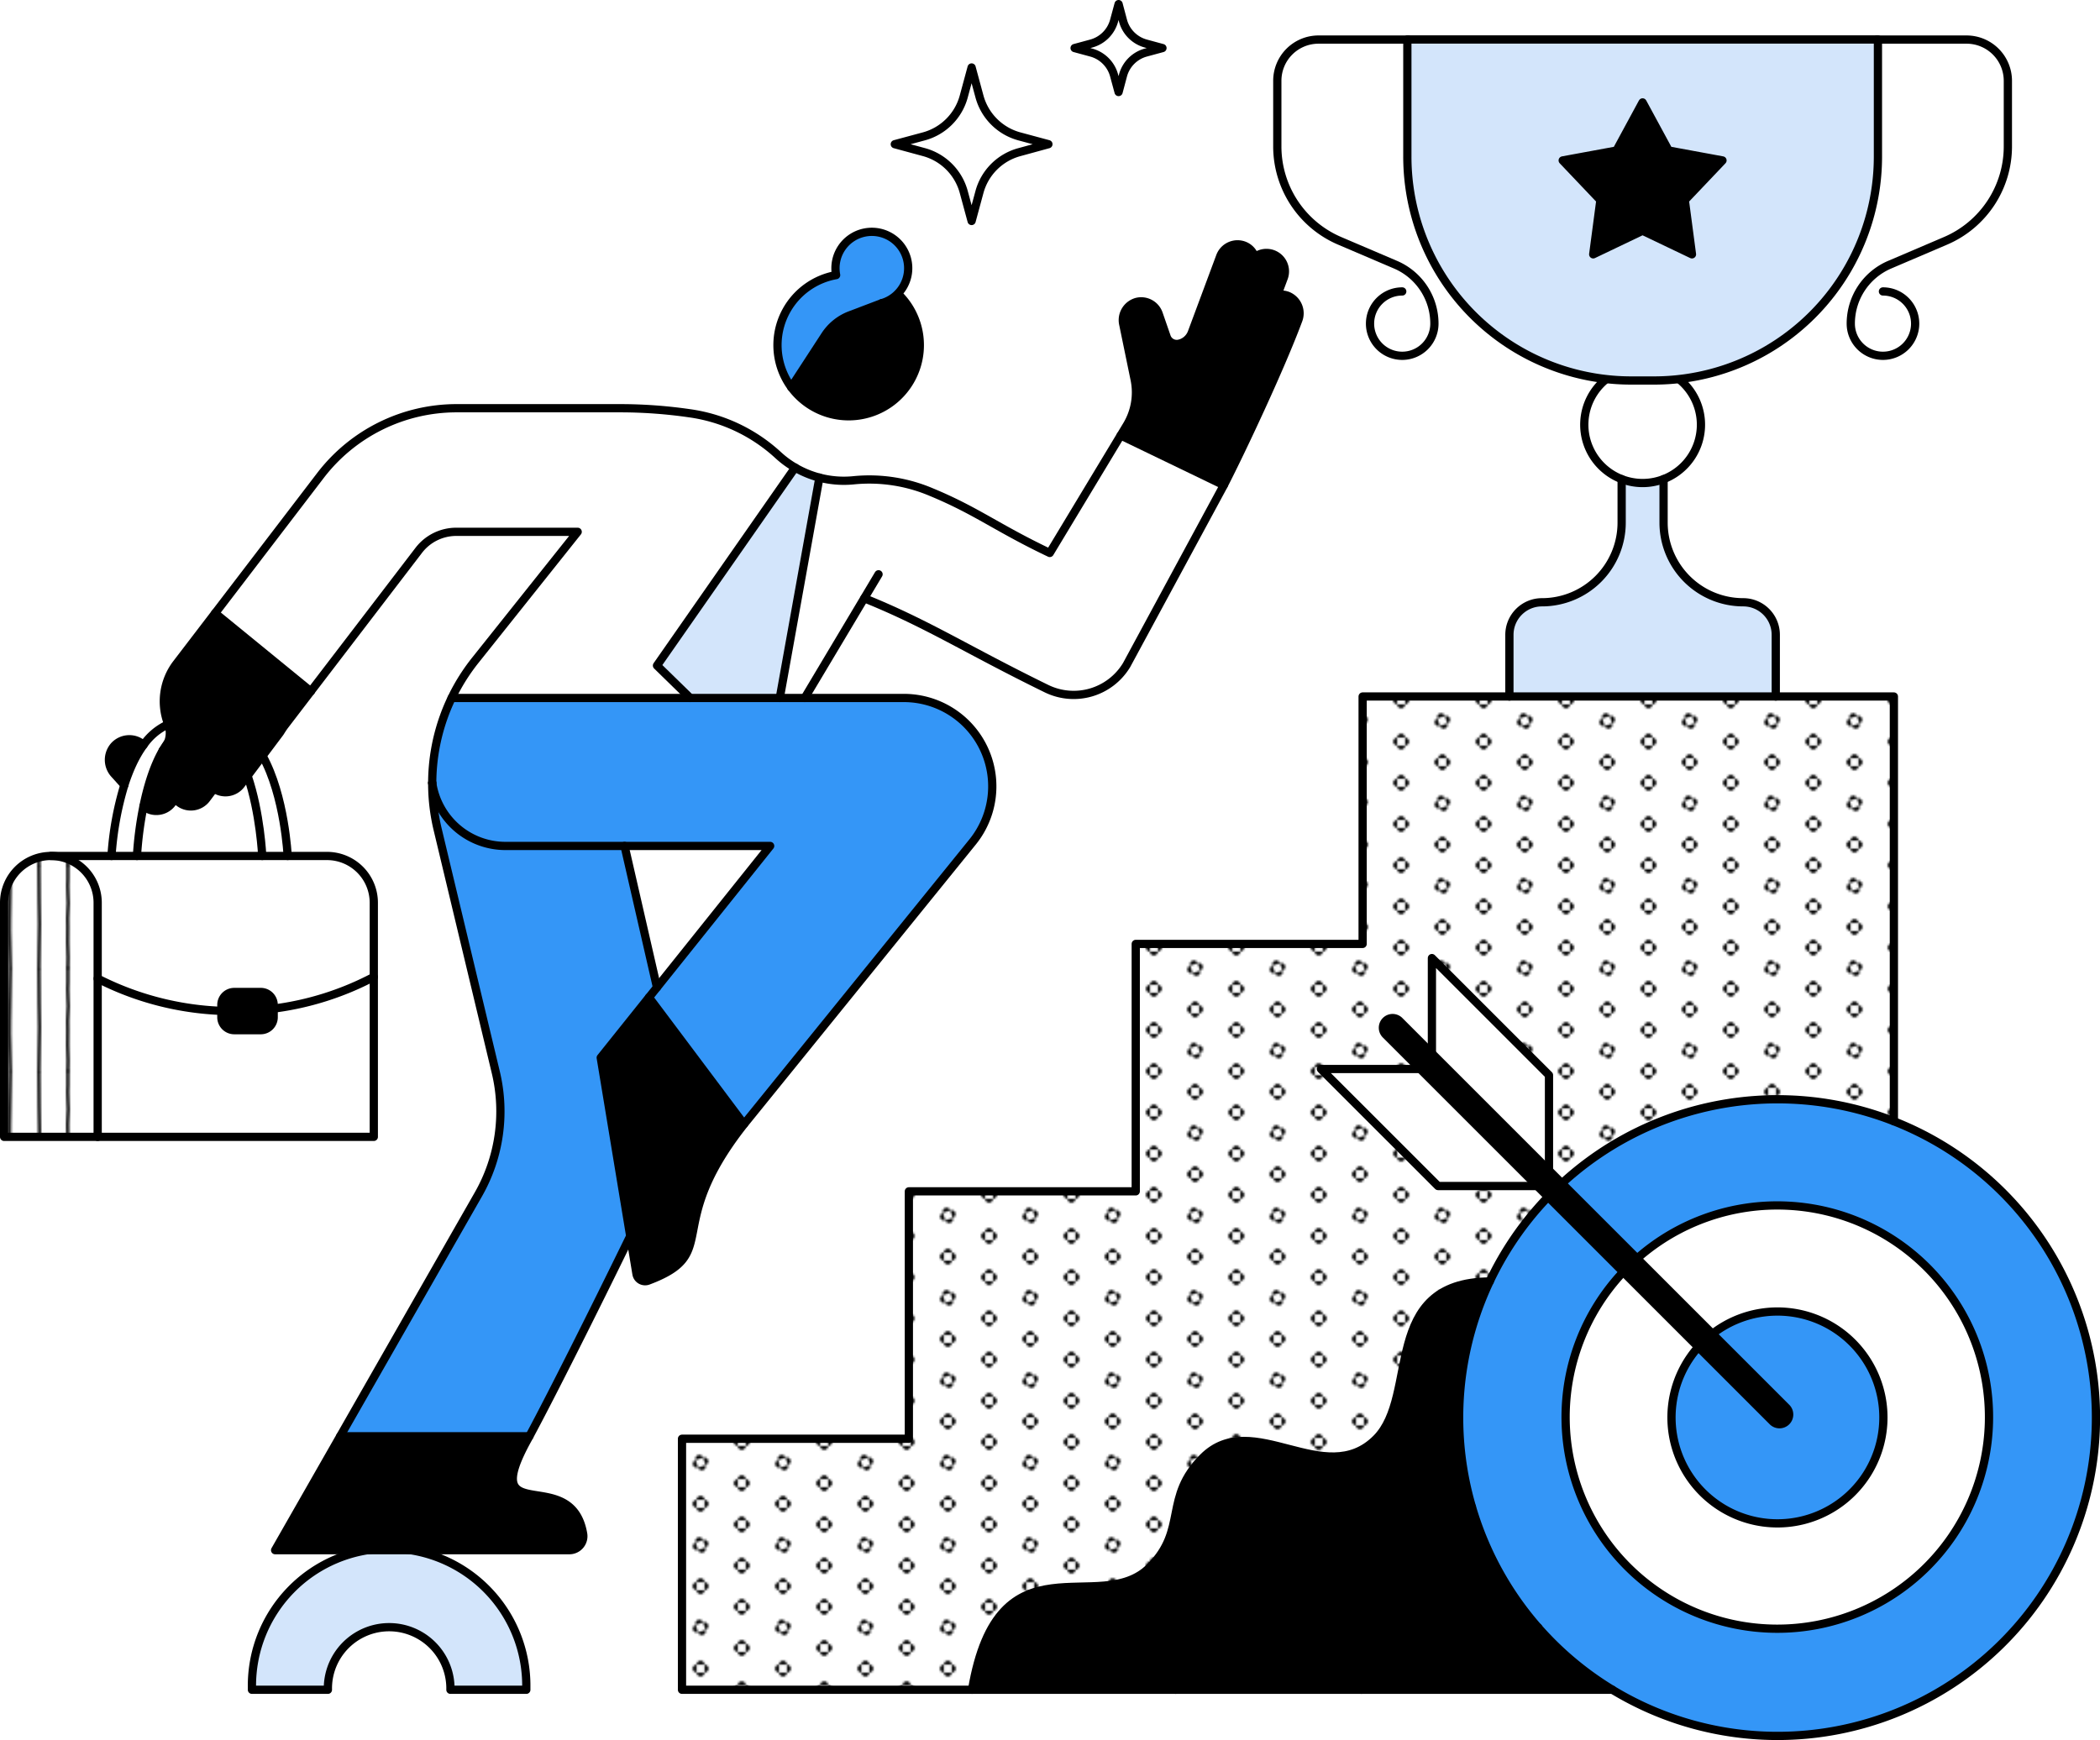 <svg xmlns="http://www.w3.org/2000/svg" xmlns:xlink="http://www.w3.org/1999/xlink" viewBox="0 0 1019.15 844.67"><defs><style>.cls-1,.cls-2,.cls-8{fill:none;}.cls-2,.cls-8{stroke:#000;stroke-linecap:round;stroke-linejoin:round;}.cls-2{stroke-width:1.5px;}.cls-3{fill:#3496f7;}.cls-4{fill:#fff;}.cls-5{fill:url(#New_Pattern_3);}.cls-6{fill:#d3e5fb;}.cls-7{fill:url(#New_Pattern_4);}.cls-8{stroke-width:4px;}</style><pattern id="New_Pattern_3" data-name="New Pattern 3" width="40" height="40" patternTransform="translate(0 -30)" patternUnits="userSpaceOnUse" viewBox="0 0 40 40"><rect class="cls-1" width="40" height="40"/><path d="M36.18,30a1.9,1.9,0,0,0,1.91,1.91V28.09A1.9,1.9,0,0,0,36.18,30Z"/><path d="M40,33.82a1.9,1.9,0,0,0,1.91-1.91H38.09A1.9,1.9,0,0,0,40,33.82Z"/><path d="M40,26.18a1.9,1.9,0,0,0-1.91,1.91h3.82A1.9,1.9,0,0,0,40,26.18Z"/><path d="M16.18,40a1.9,1.9,0,0,0,1.91,1.91V38.09A1.9,1.9,0,0,0,16.18,40Z"/><path d="M21.91,38.09v3.82a1.91,1.91,0,0,0,0-3.82Z"/><path d="M20,36.18a1.9,1.9,0,0,0-1.91,1.91h3.82A1.9,1.9,0,0,0,20,36.18Z"/><path d="M1.91,28.09v3.82a1.91,1.91,0,0,0,0-3.82Z"/><path d="M36.18,10a1.9,1.9,0,0,0,1.91,1.91V8.09A1.9,1.9,0,0,0,36.18,10Z"/><path d="M40,13.82a1.9,1.9,0,0,0,1.91-1.91H38.09A1.9,1.9,0,0,0,40,13.82Z"/><path d="M40,6.18a1.9,1.9,0,0,0-1.91,1.91h3.82A1.9,1.9,0,0,0,40,6.18Z"/><path d="M18.79,16.37a1.92,1.92,0,0,0-1.21,2.42l3.63-1.21A1.92,1.92,0,0,0,18.79,16.37Z"/><path d="M22.42,21.21l-3.63,1.21a1.91,1.91,0,0,0,3.63-1.21Z"/><path d="M16.37,21.21a1.92,1.92,0,0,0,2.42,1.21l-1.21-3.63A1.92,1.92,0,0,0,16.37,21.21Z"/><path d="M23.63,18.79a1.92,1.92,0,0,0-2.42-1.21l1.21,3.63A1.92,1.92,0,0,0,23.63,18.79Z"/><path d="M1.91,8.09v3.82a1.91,1.91,0,0,0,0-3.82Z"/><path d="M20,3.82a1.9,1.9,0,0,0,1.91-1.91H18.09A1.9,1.9,0,0,0,20,3.82Z"/><path d="M0,33.82a1.9,1.9,0,0,0,1.91-1.91H-1.91A1.9,1.9,0,0,0,0,33.82Z"/><path d="M0,26.18a1.9,1.9,0,0,0-1.91,1.91H1.91A1.9,1.9,0,0,0,0,26.18Z"/><path d="M0,13.82a1.9,1.9,0,0,0,1.91-1.91H-1.91A1.9,1.9,0,0,0,0,13.82Z"/><path d="M0,6.18A1.9,1.9,0,0,0-1.91,8.09H1.91A1.9,1.9,0,0,0,0,6.18Z"/><path d="M16.18,0a1.9,1.9,0,0,0,1.91,1.91V-1.91A1.9,1.9,0,0,0,16.18,0Z"/><path d="M21.91-1.91V1.91A1.9,1.9,0,0,0,23.82,0,1.9,1.9,0,0,0,21.91-1.91Z"/></pattern><pattern id="New_Pattern_4" data-name="New Pattern 4" width="70" height="50" patternTransform="translate(10 -30)" patternUnits="userSpaceOnUse" viewBox="0 0 70 50"><rect class="cls-1" width="70" height="50"/><path class="cls-2" d="M8.89,100c-.05-7.08.29-14.17.29-21.25,0-4.32-.37-17.48-.29-28.09"/><path class="cls-2" d="M22.94,99.84c0-1.65.09-3.31.09-5,0-2.48-.21-5-.21-7.45s0-3.83.05-7.28c0-1.44-.06-2.9-.06-4.35,0-3.1.31-4.62.31-7.37,0-1.4-.27-4.94-.27-8.33q0-1.61.09-3.21V50.11"/><path class="cls-2" d="M36.74,99.84c0-9.46.33-18.09.33-27.56,0-3.7-.15-7.46-.15-11.2,0-3.35-.1-7.29-.18-10.75"/><path class="cls-2" d="M50.93,99.75c0-1.24-.07-2.75-.07-4,0-1.92,0-3.86,0-5.79,0-3.87,0-7.66,0-11.51a8.42,8.42,0,0,1-.08-1.22c0-.32.18-6.68.18-8,0-2.2-.21-3.25-.21-5.64,0-1.3.06-2.65.17-3.86,0-2.89,0-5.89,0-9.05"/><path class="cls-2" d="M65,99.71c0-8.34-.55-15.73-.36-24.06.18-8.13.16-17.71.36-25.19"/><path class="cls-2" d="M8.89,50c-.05-7.08.29-14.17.29-21.25,0-4.32-.37-17.48-.29-28.09"/><path class="cls-2" d="M22.94,49.84c0-1.65.09-3.31.09-5,0-2.48-.21-5-.21-7.45s0-3.83.05-7.28c0-1.44-.06-2.9-.06-4.35,0-3.1.31-4.62.31-7.37,0-1.4-.27-4.94-.27-8.33q0-1.6.09-3.21V.11"/><path class="cls-2" d="M36.74,49.84c0-9.46.33-18.09.33-27.56,0-3.7-.15-7.46-.15-11.2,0-3.35-.1-7.29-.18-10.75"/><path class="cls-2" d="M50.93,49.75c0-1.24-.07-2.75-.07-4,0-1.92,0-3.86,0-5.79,0-3.87,0-7.66,0-11.51a8.42,8.42,0,0,1-.08-1.22c0-.32.18-6.68.18-8,0-2.2-.21-3.25-.21-5.64,0-1.3.06-2.65.17-3.86,0-2.89,0-5.89,0-9"/><path class="cls-2" d="M65,49.71c0-8.34-.55-15.73-.36-24.06.18-8.13.16-17.71.36-25.19"/><path class="cls-2" d="M8.89,0c-.05-7.08.29-14.17.29-21.25,0-4.32-.37-17.48-.29-28.09"/><path class="cls-2" d="M22.94-.16c0-1.65.09-3.31.09-5,0-2.48-.21-5-.21-7.45s0-3.83.05-7.28c0-1.44-.06-2.9-.06-4.35,0-3.1.31-4.62.31-7.37,0-1.4-.27-4.94-.27-8.33q0-1.61.09-3.21v-6.71"/><path class="cls-2" d="M36.74-.16c0-9.46.33-18.09.33-27.56,0-3.7-.15-7.46-.15-11.2,0-3.35-.1-7.29-.18-10.75"/><path class="cls-2" d="M50.93-.25c0-1.24-.07-2.75-.07-4,0-1.92,0-3.86,0-5.79,0-3.87,0-7.66,0-11.51a8.42,8.42,0,0,1-.08-1.22c0-.32.18-6.68.18-8,0-2.2-.21-3.25-.21-5.64,0-1.3.06-2.65.17-3.86,0-2.89,0-5.89,0-9.05"/><path class="cls-2" d="M65-.29c0-8.34-.55-15.73-.36-24.06.18-8.13.16-17.71.36-25.19"/></pattern></defs><g id="Layer_2" data-name="Layer 2"><g id="illustrations"><path class="cls-3" d="M919.12,544.32A154.67,154.67,0,1,1,751.32,581l36.43,36.43a102.74,102.74,0,1,0,6.75-6.54L758,574.47a154.68,154.68,0,0,1,161.08-30.15Z"/><path class="cls-4" d="M862.65,585.17a103,103,0,1,1-74.9,32.3l36.44,36.45a51.42,51.42,0,1,0,6.87-6.43L794.5,610.93A102.64,102.64,0,0,1,862.65,585.17Z"/><path class="cls-4" d="M919.12,544.31h0A154.68,154.68,0,0,0,758,574.47l-6.3-6.3V521.91l-56.82-56.82v46.26l-15.68-15.68a4.7,4.7,0,1,0-6.65,6.64l16.62,16.63H641.07l56.82,56.81H746l5.3,5.29a154.6,154.6,0,0,0-28.36,41c-53.23.34-34,55.27-55.08,76.37-25,25-59.94-15-84,9.06-19.57,19.57-7.34,34.79-25.83,53.29-24.64,24.63-73.32-17.11-86.33,59.49H331V698.43h110.1V578.33H551.19V458.22H661.3V338.11H919.12Z"/><path class="cls-5" d="M919.12,544.31h0A154.68,154.68,0,0,0,758,574.47l-6.3-6.3V521.91l-56.82-56.82v46.26l-15.68-15.68a4.7,4.7,0,1,0-6.65,6.64l16.62,16.63H641.07l56.82,56.81H746l5.3,5.29a154.6,154.6,0,0,0-28.36,41c-53.23.34-34,55.27-55.08,76.37-25,25-59.94-15-84,9.06-19.57,19.57-7.34,34.79-25.83,53.29-24.64,24.63-73.32-17.11-86.33,59.49H331V698.43h110.1V578.33H551.19V458.22H661.3V338.11H919.12Z"/><path class="cls-6" d="M911.38,19.16V76A108.68,108.68,0,0,1,802.7,184.71H791.63A108.67,108.67,0,0,1,683,76V19.16Zm-93.73,78,18.29-19.26-26.12-4.81L797.16,49.71,784.51,73.07l-26.12,4.81,18.3,19.26-3.49,26.33,24-11.46,24,11.46Z"/><path class="cls-3" d="M862.65,636.67a51.5,51.5,0,1,1-38.46,17.25l36,36a4.7,4.7,0,1,0,6.65-6.64l-35.79-35.79A51.3,51.3,0,0,1,862.65,636.67Z"/><path d="M866.85,683.28a4.7,4.7,0,1,1-6.65,6.64L672.59,502.31a4.7,4.7,0,1,1,6.65-6.64Z"/><path class="cls-6" d="M861.82,308.17v29.94H732.51V308.17a15.8,15.8,0,0,1,15.8-15.8A38.67,38.67,0,0,0,787,253.7V232.6a28.39,28.39,0,0,0,20.37,0v21.1A38.67,38.67,0,0,0,846,292.37,15.8,15.8,0,0,1,861.82,308.17Z"/><polygon points="835.94 77.88 817.65 97.14 821.13 123.47 797.16 112.01 773.2 123.47 776.69 97.14 758.39 77.88 784.51 73.07 797.16 49.71 809.82 73.07 835.94 77.88"/><path class="cls-4" d="M815.14,184.32a28.3,28.3,0,1,1-36,0l0-.32a108.14,108.14,0,0,0,12.41.71H802.7a108.09,108.09,0,0,0,12.4-.71Z"/><path d="M782.52,820.29H660.69c1.8-9,3.29-18.09,13.58-28.39,20.48-20.48,48.85,5.53,72.28-1.8A154.56,154.56,0,0,0,782.52,820.29Z"/><polygon class="cls-4" points="751.74 542.96 751.74 568.17 694.92 511.35 694.92 465.09 751.74 521.91 751.74 542.96"/><polygon class="cls-4" points="746.02 575.75 697.89 575.75 641.07 518.94 689.21 518.94 746.02 575.75"/><path d="M746.55,790.1c-23.43,7.33-51.8-18.68-72.28,1.8-10.29,10.3-11.78,19.39-13.58,28.39H570.54c9.66-57,45.86-25.92,64.18-44.23,13.75-13.76,4.66-25.07,19.21-39.62,17.22-17.23,42,9.79,60.39-4.91A154,154,0,0,0,746.55,790.1Z"/><path d="M723,622.08a155.09,155.09,0,0,0-8.64,109.45c-18.43,14.7-43.17-12.32-60.39,4.91-14.55,14.55-5.46,25.86-19.21,39.62-18.32,18.31-54.52-12.73-64.18,44.23h-98.8c13-76.6,61.69-34.86,86.33-59.49,18.49-18.5,6.26-33.72,25.83-53.29,24-24,58.94,16,84-9.06C689,677.35,669.73,622.42,723,622.08Z"/><path d="M620,143.18a8.92,8.92,0,0,1,5.08.45,9.09,9.09,0,0,1,5,11.75c-20.61,51.61-11.5,29.32-36.14,80.14l-50-24.14,3-4.92a30.91,30.91,0,0,0,3.81-22.17l-5.54-26.9a9.17,9.17,0,0,1,6.62-10.83,9,9,0,0,1,10.57,5.78l3.88,11.21a5.19,5.19,0,0,0,6.62,3.16l.09,0a8.7,8.7,0,0,0,5.48-5.18l13.75-37.07a9,9,0,0,1,12.06-5.05,8.75,8.75,0,0,1,4.77,5.43l.08,0a8.95,8.95,0,0,1,14.05,10Z"/><path class="cls-4" d="M419.42,290.43l-28.89,48.4h-12.1l19.24-107a46.83,46.83,0,0,0,12,1.53,47.69,47.69,0,0,0,5-.26A77,77,0,0,1,452,238.9c22.2,9.18,31.95,17.38,57.51,29.54l34.42-57.06,50,24.14-47.19,87.32a30,30,0,0,1-38.88,11.45C469,315.26,450.43,302.93,419.42,290.43Z"/><path class="cls-4" d="M564.19,23.33l-8.07,2.19A15.76,15.76,0,0,0,545,36.62l-2.18,8.05-2.18-8.05a15.77,15.77,0,0,0-11.09-11.1l-8.07-2.19,8.07-2.19a15.78,15.78,0,0,0,11.09-11.09l2.18-8L545,10.05a15.76,15.76,0,0,0,11.08,11.09Z"/><path class="cls-4" d="M508.8,70l-14.1,3.83a27.52,27.52,0,0,0-19.36,19.37l-3.81,14.07-3.81-14.07a27.5,27.5,0,0,0-19.36-19.37L434.26,70l14.1-3.83a27.52,27.52,0,0,0,19.36-19.37l3.81-14.07,3.81,14.07A27.54,27.54,0,0,0,494.7,66.2Z"/><path class="cls-3" d="M481.53,381.75a42.75,42.75,0,0,1-9.56,27l-110.91,137-46.12-61.52,58.82-73.53H245.29a35.92,35.92,0,0,1-35.53-30.6h0a96,96,0,0,1,9.43-41.22H438.63a42.91,42.91,0,0,1,42.9,42.92Z"/><path d="M435.73,142.57A34.53,34.53,0,1,1,384,188l16.37-25.18A25.16,25.16,0,0,1,412.61,153l15.43-5.8A17.69,17.69,0,0,0,435.73,142.57Z"/><path class="cls-3" d="M440.8,130.19a17.65,17.65,0,0,1-12.76,17L412.61,153a25.16,25.16,0,0,0-12.21,9.82L384,188a34.53,34.53,0,0,1,21.79-54.41,17.65,17.65,0,1,1,35-3.35Z"/><path class="cls-6" d="M397.67,231.84l-19.24,107H335l-16.12-15.74L385.89,227A46.25,46.25,0,0,0,397.67,231.84Z"/><path class="cls-4" d="M385.89,227l-67.05,96.12L335,338.83H219.19a95.38,95.38,0,0,1,11.47-18.3l49.69-62.36h-59a22.91,22.91,0,0,0-18.08,8.93l-52.44,68.53-46.49-38,51.28-67a83.26,83.26,0,0,1,65.73-32.46H301a235.26,235.26,0,0,1,33.67,2.42,79.65,79.65,0,0,1,42.8,20.17A47,47,0,0,0,385.89,227Z"/><polygon class="cls-4" points="373.76 410.66 318.84 479.31 303.1 410.66 373.76 410.66"/><path d="M314.94,484.19l46.12,61.52c-40,50.66-10.49,62.45-46.5,75.95a4.26,4.26,0,0,1-5.71-3.28L291.54,513.44Z"/><path class="cls-3" d="M303.1,410.66l15.74,68.65-27.3,34.13,14.3,86.67c-18.24,37.4-38.23,77.72-48.92,97.1H165.11l67-117.38a81.34,81.34,0,0,0,8.47-59.25l-28.23-118a95.53,95.53,0,0,1-2.63-22.55,35.92,35.92,0,0,0,35.53,30.6Z"/><path d="M283,744.68a6.78,6.78,0,0,1-6.74,7.84H133.52l31.59-55.31h91.81c-.22.42-.45.82-.67,1.22C231.33,743.47,277.18,710.15,283,744.68Z"/><path class="cls-6" d="M255.43,819.1c0,.39,0,.79,0,1.19H218.56c0-.4,0-.79,0-1.19a29.74,29.74,0,0,0-59.47,0c0,.4,0,.79,0,1.19H122.29c0-.4,0-.8,0-1.19a66.58,66.58,0,1,1,133.15,0Z"/><path class="cls-4" d="M181.39,474.25v77.63H47.4V475.05a144.21,144.21,0,0,0,60,15.66v3.11a6.27,6.27,0,0,0,6.27,6.27h12.85a6.27,6.27,0,0,0,6.27-6.27v-4.21A143.19,143.19,0,0,0,181.39,474.25Z"/><path class="cls-4" d="M181.39,438.23v36a143.19,143.19,0,0,1-48.57,15.36v-1.75a6.26,6.26,0,0,0-6.27-6.27H113.7a6.27,6.27,0,0,0-6.27,6.27v2.85a144.21,144.21,0,0,1-60-15.66V438.23a22.7,22.7,0,0,0-22.7-22.7h134A22.71,22.71,0,0,1,181.39,438.23Z"/><path d="M103.89,382.77l-3.69,4.92a9.46,9.46,0,0,1-13.26,1.89,9.77,9.77,0,0,1-1.85-1.84l-1.6,2.14a9.46,9.46,0,0,1-7.58,3.79,9.24,9.24,0,0,1-5.68-1.89l-.58-.47c1.85-9.05,4.76-19.05,9.29-26.92h0l1.11-1.47a11.12,11.12,0,0,0,1.37-2.38h0a12,12,0,0,0,.19-8.86l-.09-.24a30.17,30.17,0,0,1,4.09-29.24l18.77-24.53,46.49,38-12.66,16.54c-.76,1-1.44,2.08-2.11,3.15-.13.21-.27.41-.42.61L117,380.8a9.47,9.47,0,0,1-13.14,2Z"/><path class="cls-4" d="M139.61,415.53H127.26s-.91-20.77-7.09-38.92l7.26-9.67C138.24,386.4,139.61,415.53,139.61,415.53Z"/><path d="M132.82,489.61v4.21a6.27,6.27,0,0,1-6.27,6.27H113.7a6.27,6.27,0,0,1-6.27-6.27v-6a6.27,6.27,0,0,1,6.27-6.27h12.85a6.26,6.26,0,0,1,6.27,6.27Z"/><path class="cls-4" d="M127.26,415.53H66.47a170.27,170.27,0,0,1,3.18-24.22l.58.47a9.24,9.24,0,0,0,5.68,1.89,9.46,9.46,0,0,0,7.58-3.79l1.6-2.14a9.77,9.77,0,0,0,1.85,1.84,9.46,9.46,0,0,0,13.26-1.89l3.69-4.92a9.47,9.47,0,0,0,13.14-2l3.14-4.19C126.35,394.76,127.26,415.53,127.26,415.53Z"/><path class="cls-4" d="M69.65,391.31a170.27,170.27,0,0,0-3.18,24.22H54.11a152,152,0,0,1,6.24-34.45c2.23-7,5.26-13.93,9.34-19.46a29.2,29.2,0,0,1,11.93-10,12,12,0,0,1-.19,8.86h0c-.87,1.21-1.7,2.5-2.48,3.85h0C74.41,372.26,71.5,382.26,69.65,391.31Z"/><path class="cls-4" d="M81.42,360.53a11.12,11.12,0,0,1-1.37,2.38l-1.11,1.47C79.72,363,80.55,361.74,81.42,360.53Z"/><path d="M55.62,361.9a10,10,0,0,1,14.07-.28c-4.08,5.53-7.11,12.45-9.34,19.46l-4.75-5.26A10.23,10.23,0,0,1,55.62,361.9Z"/><path class="cls-4" d="M47.4,475.05v76.83H2V438.23a22.7,22.7,0,0,1,45.4,0Z"/><path class="cls-7" d="M47.4,475.05v76.83H2V438.23a22.7,22.7,0,0,1,45.4,0Z"/><path class="cls-8" d="M69.64,391.3h0l.58.47a9.24,9.24,0,0,0,5.68,1.89,9.46,9.46,0,0,0,7.58-3.79L102.14,365a9.43,9.43,0,0,0,1.63-7.91"/><path class="cls-8" d="M120.65,355.77a9.46,9.46,0,0,1-1.79,7.05L100.2,387.69a9.46,9.46,0,0,1-13.26,1.89,9.77,9.77,0,0,1-1.85-1.84"/><path class="cls-8" d="M60.35,381.08l-4.75-5.26a10.23,10.23,0,0,1,0-13.92,10,10,0,0,1,14.07-.28"/><line class="cls-8" x1="104.39" y1="297.65" x2="150.88" y2="335.63"/><path class="cls-8" d="M24.7,415.53A22.7,22.7,0,0,0,2,438.23V551.88H47.4V438.23A22.7,22.7,0,0,0,24.7,415.53Z"/><path class="cls-8" d="M24.7,415.53h134a22.71,22.71,0,0,1,22.71,22.7V551.88H47.4"/><path class="cls-8" d="M132.82,489.61a143.19,143.19,0,0,0,48.57-15.36"/><path class="cls-8" d="M47.4,475.05a144.21,144.21,0,0,0,60,15.66"/><path class="cls-8" d="M132.82,489.61v4.21a6.27,6.27,0,0,1-6.27,6.27H113.7a6.27,6.27,0,0,1-6.27-6.27v-6a6.27,6.27,0,0,1,6.27-6.27h12.85a6.26,6.26,0,0,1,6.27,6.27Z"/><path class="cls-8" d="M78.94,364.38c.78-1.35,1.61-2.64,2.48-3.85"/><path class="cls-8" d="M66.47,415.53a172,172,0,0,1,3.18-24.22c1.86-9.05,4.76-19.05,9.29-26.92"/><path class="cls-8" d="M139.61,415.53s-1.37-29.13-12.18-48.59"/><path class="cls-8" d="M120.17,376.61c6.18,18.15,7.09,38.92,7.09,38.92"/><path class="cls-8" d="M54.11,415.53a152.6,152.6,0,0,1,6.24-34.45c2.24-7,5.26-13.93,9.34-19.46a29.2,29.2,0,0,1,11.93-10"/><path class="cls-8" d="M609,124.81a8.75,8.75,0,0,0-4.77-5.43,9,9,0,0,0-12.06,5.05L578.38,161.5a8.7,8.7,0,0,1-5.48,5.18l-.09,0a5.19,5.19,0,0,1-6.62-3.16l-3.88-11.21a9,9,0,0,0-10.57-5.78,9.17,9.17,0,0,0-6.62,10.83l5.54,26.9a30.91,30.91,0,0,1-3.81,22.17l-37.39,62C483.9,256.28,474.15,248.08,452,238.9a77,77,0,0,0-37.35-5.79A47.07,47.07,0,0,1,385.89,227a47,47,0,0,1-8.4-6.21,79.65,79.65,0,0,0-42.8-20.17A235.26,235.26,0,0,0,301,198.17H221.4a83.26,83.26,0,0,0-65.73,32.46l-70,91.55a30.17,30.17,0,0,0-4.09,29.24l.09.24a12,12,0,0,1-.19,8.86h0a11.12,11.12,0,0,1-1.37,2.38l-1.11,1.47h0"/><path class="cls-8" d="M595.09,167.91l13.72-37a9.48,9.48,0,0,0,.15-6.13"/><path class="cls-8" d="M609,124.79a8.95,8.95,0,0,1,14.05,10l-16,43.09"/><path class="cls-8" d="M620,143.18a8.92,8.92,0,0,1,5.08.45,9.18,9.18,0,0,1,5,11.75c-8.76,23.58-27.8,63.89-36.14,80.14l-47.19,87.32a30,30,0,0,1-38.88,11.45c-38.86-19-57.4-31.36-88.41-43.86"/><path class="cls-8" d="M209.76,380.05a95.95,95.95,0,0,1,20.9-59.52l49.69-62.36h-59a22.91,22.91,0,0,0-18.08,8.93l-65.1,85.07c-.76,1-1.44,2.08-2.11,3.15-.13.21-.27.41-.42.61L117,380.8a9.47,9.47,0,0,1-13.14,2"/><path class="cls-8" d="M305.84,600.11c-18.24,37.4-38.44,77.61-48.92,97.1-.22.42-.45.82-.67,1.22-24.92,45,20.93,11.72,26.77,46.25a6.78,6.78,0,0,1-6.74,7.84H133.52l98.63-172.69a81.34,81.34,0,0,0,8.47-59.25l-28.23-118a95.53,95.53,0,0,1-2.63-22.55"/><line class="cls-8" x1="318.84" y1="479.31" x2="303.1" y2="410.66"/><line class="cls-8" x1="426.37" y1="278.78" x2="390.53" y2="338.83"/><path class="cls-8" d="M219.18,338.83H438.63A42.9,42.9,0,0,1,472,408.73l-110.91,137c-40,50.67-10.49,62.45-46.5,75.95a4.26,4.26,0,0,1-5.71-3.28L291.54,513.44l82.22-102.78H245.29a35.92,35.92,0,0,1-35.53-30.6h0"/><line class="cls-8" x1="165.11" y1="697.21" x2="256.92" y2="697.21"/><line class="cls-8" x1="314.94" y1="484.19" x2="361.06" y2="545.71"/><line class="cls-8" x1="543.88" y1="211.38" x2="593.9" y2="235.52"/><path class="cls-8" d="M428,147.15a17.65,17.65,0,1,0-22.22-13.61,34.54,34.54,0,1,0,29.91,9"/><path class="cls-8" d="M428,147.15,412.61,153a25.16,25.16,0,0,0-12.21,9.82L384,188"/><polyline class="cls-8" points="385.89 226.97 318.84 323.09 334.96 338.83"/><line class="cls-8" x1="378.43" y1="338.83" x2="397.67" y2="231.84"/><path class="cls-8" d="M255.42,820.29c0-.4,0-.8,0-1.19a66.58,66.58,0,1,0-133.15,0c0,.39,0,.79,0,1.19h36.86c0-.4,0-.79,0-1.19a29.74,29.74,0,0,1,59.47,0c0,.4,0,.79,0,1.19Z"/><polyline class="cls-8" points="919.12 544.31 919.12 338.11 661.3 338.11 661.3 458.22 551.19 458.22 551.19 578.33 441.08 578.33 441.08 698.43 330.98 698.43 330.98 820.29 782.52 820.29"/><path class="cls-8" d="M751.32,581a154.53,154.53,0,1,0,6.72-6.57"/><path class="cls-8" d="M824.19,653.92a51.42,51.42,0,1,0,6.87-6.43"/><path class="cls-8" d="M787.75,617.47a102.74,102.74,0,1,0,6.75-6.54"/><path class="cls-8" d="M689.21,518.94l-16.62-16.63a4.7,4.7,0,1,1,6.65-6.64L866.85,683.28a4.7,4.7,0,1,1-6.65,6.64Z"/><polyline class="cls-8" points="746.02 575.75 697.89 575.75 641.07 518.94 689.21 518.94"/><polyline class="cls-8" points="694.92 511.35 694.92 465.09 751.74 521.91 751.74 568.17"/><path class="cls-8" d="M911.38,19.16V76A108.68,108.68,0,0,1,802.7,184.71H791.63A108.67,108.67,0,0,1,683,76V19.16"/><line class="cls-8" x1="683.47" y1="19.16" x2="910.86" y2="19.16"/><path class="cls-8" d="M779.18,184.32a28.31,28.31,0,1,0,36,0"/><path class="cls-8" d="M787,232.6v21.1a38.67,38.67,0,0,1-38.67,38.67,15.8,15.8,0,0,0-15.8,15.8v29.94"/><path class="cls-8" d="M807.35,232.6v21.1A38.67,38.67,0,0,0,846,292.37a15.8,15.8,0,0,1,15.8,15.8v29.94"/><path class="cls-8" d="M680.52,141.48a15.62,15.62,0,1,0,15.61,15.62,31.12,31.12,0,0,0-18.88-28.61l-27.11-11.58a49.85,49.85,0,0,1-30.25-45.84V39.21a20,20,0,0,1,20.05-20h43.53"/><path class="cls-8" d="M913.81,141.48A15.62,15.62,0,1,1,898.2,157.1a31.1,31.1,0,0,1,18.88-28.61l27.11-11.58a49.85,49.85,0,0,0,30.25-45.84V39.21a20.05,20.05,0,0,0-20.05-20H910.86"/><polygon class="cls-8" points="835.94 77.88 817.65 97.14 821.13 123.47 797.16 112.01 773.2 123.47 776.69 97.14 758.39 77.88 784.51 73.07 797.16 49.71 809.82 73.07 835.94 77.88"/><path class="cls-8" d="M471.53,32.76l-3.81,14.07A27.52,27.52,0,0,1,448.36,66.2L434.26,70l14.1,3.83a27.5,27.5,0,0,1,19.36,19.37l3.81,14.07,3.81-14.07A27.52,27.52,0,0,1,494.7,73.86L508.8,70,494.7,66.2a27.54,27.54,0,0,1-19.36-19.37Z"/><path class="cls-8" d="M542.86,2l-2.18,8.05a15.78,15.78,0,0,1-11.09,11.09l-8.07,2.19,8.07,2.19a15.77,15.77,0,0,1,11.09,11.1l2.18,8.05L545,36.62a15.76,15.76,0,0,1,11.08-11.1l8.07-2.19-8.07-2.19A15.76,15.76,0,0,1,545,10.05Z"/><path class="cls-8" d="M471.74,820.29c13-76.6,61.69-34.86,86.33-59.49,18.49-18.5,6.26-33.72,25.83-53.29,24-24,58.94,16,84-9.06,21.1-21.1,1.85-76,55.08-76.37"/><path class="cls-8" d="M660.69,820.29c1.8-9,3.29-18.09,13.58-28.39,20.48-20.48,48.85,5.53,72.28-1.8"/><path class="cls-8" d="M570.54,820.29c9.66-57,45.86-25.92,64.18-44.23,13.75-13.76,4.66-25.07,19.21-39.62,17.22-17.23,42,9.79,60.39-4.91"/></g></g></svg>